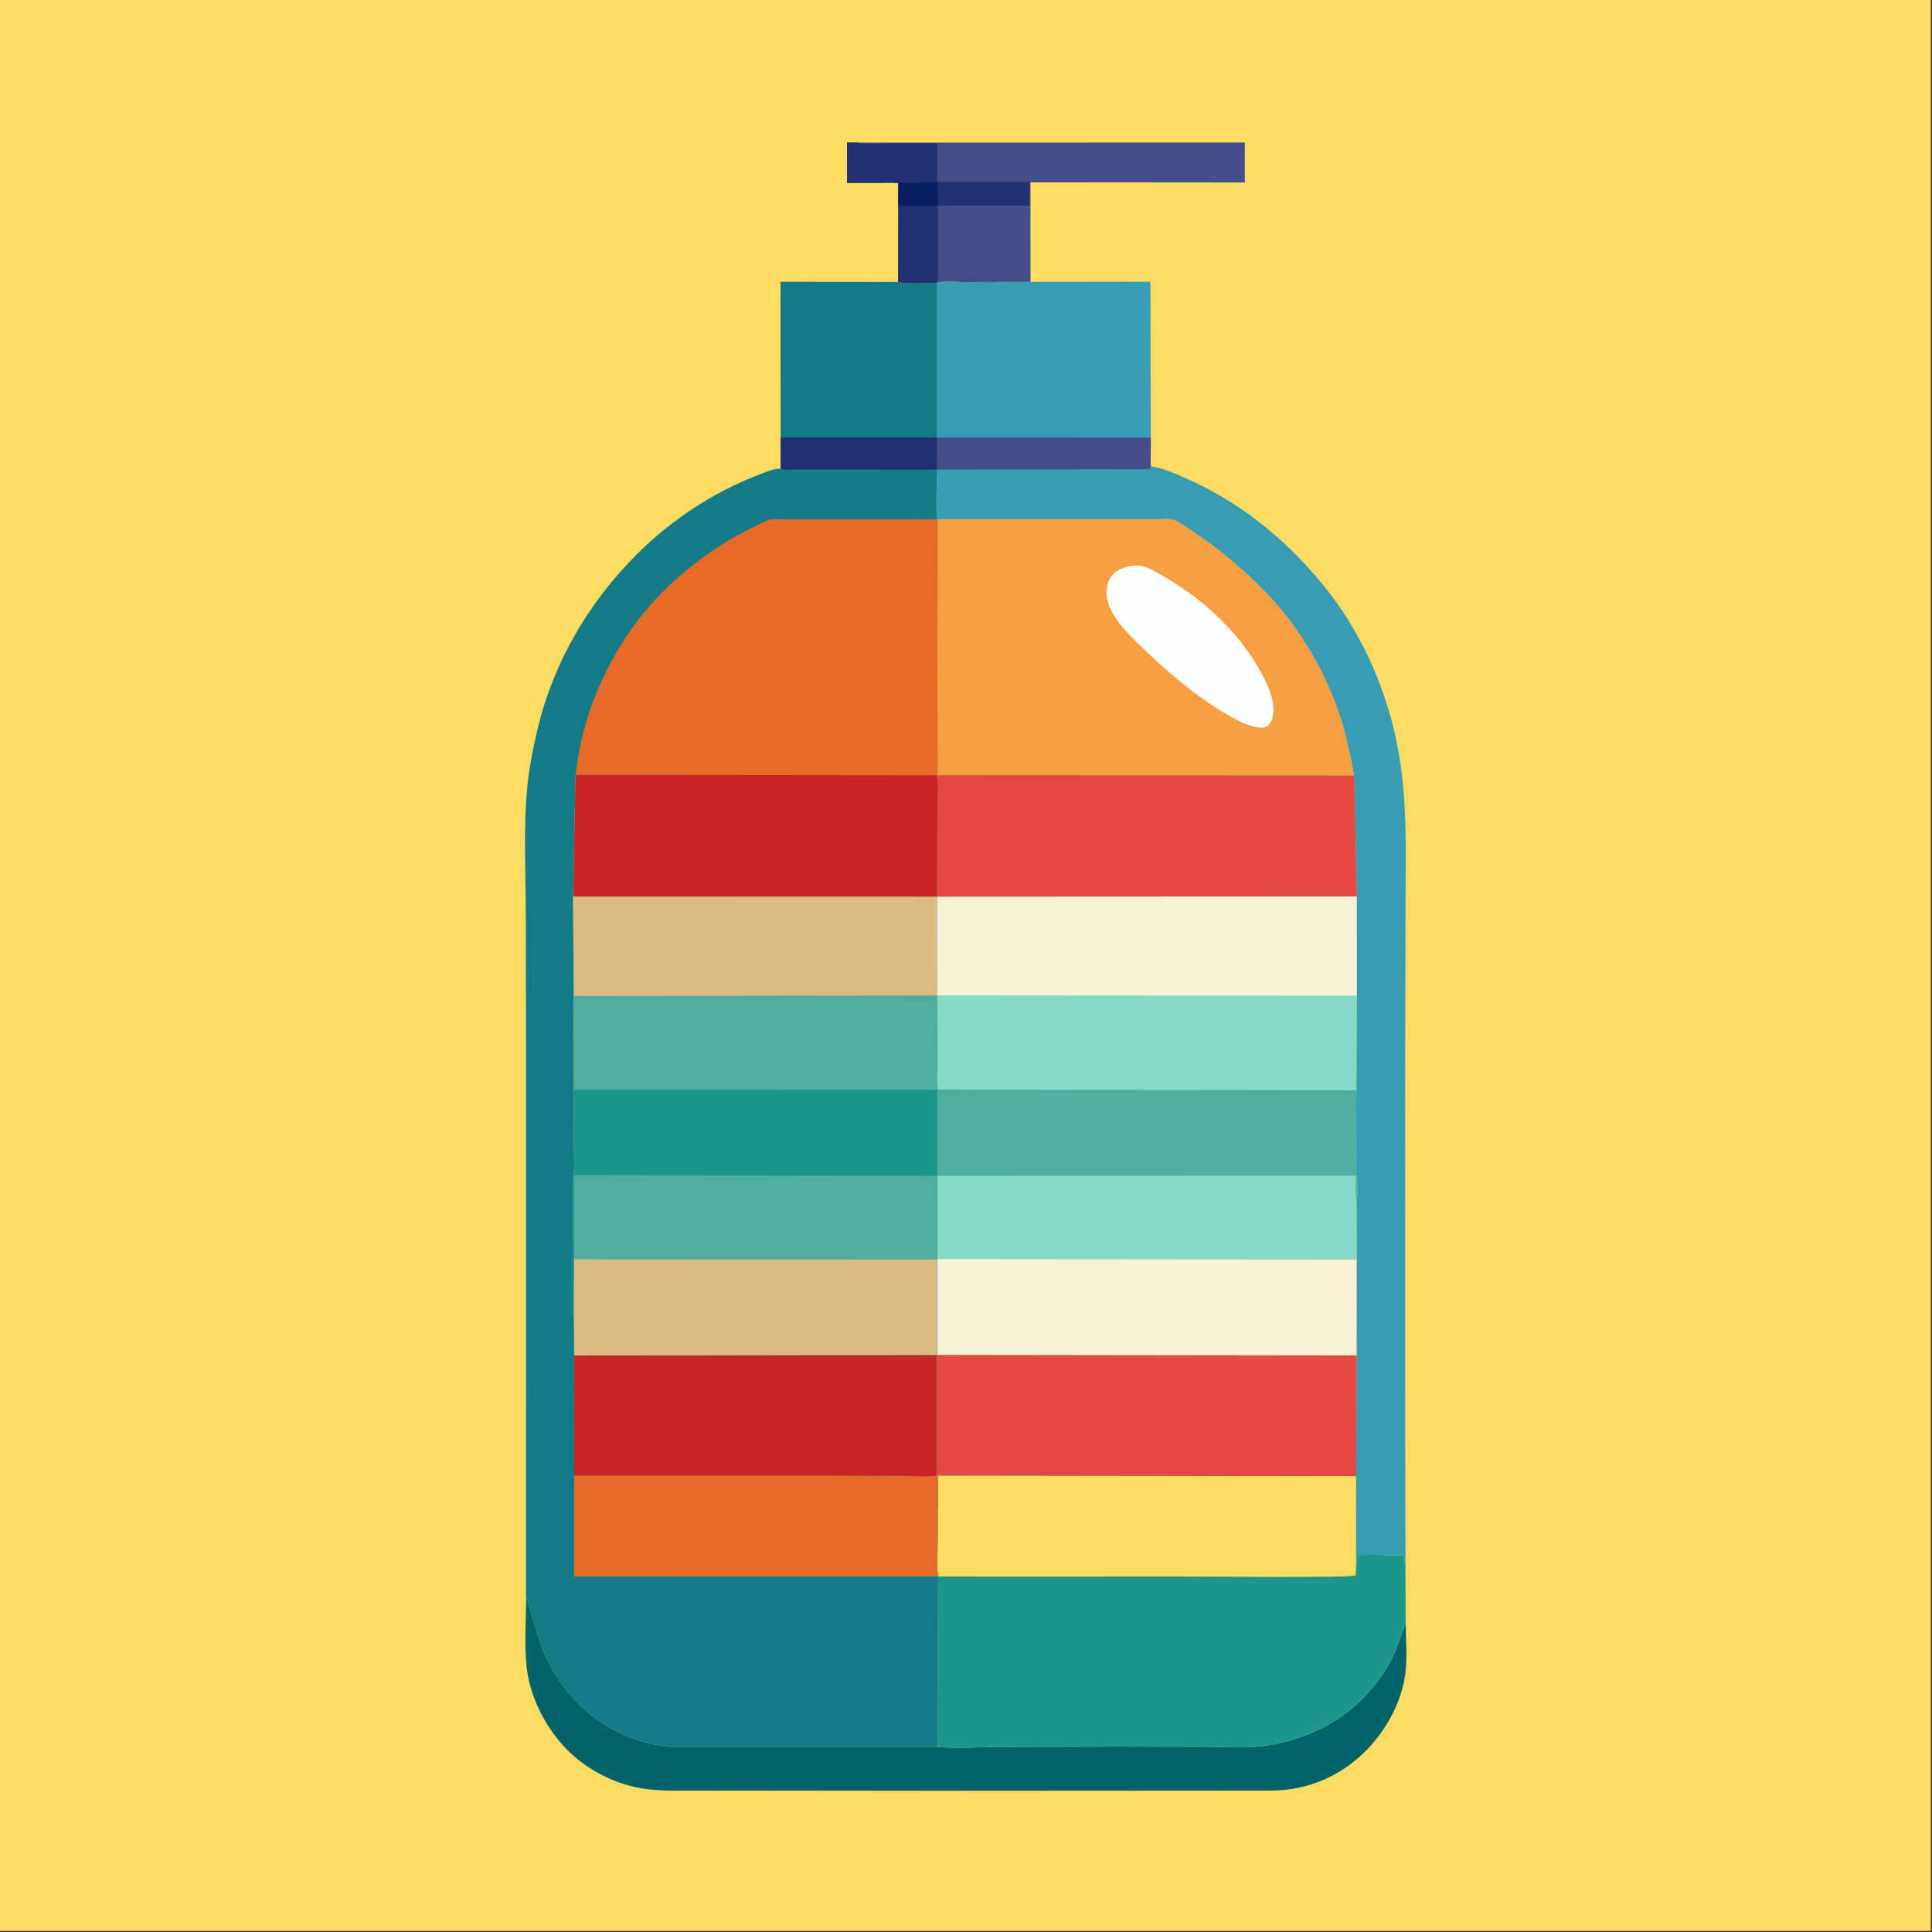 <?xml version="1.0" encoding="utf-8" ?>
<svg xmlns="http://www.w3.org/2000/svg" xmlns:xlink="http://www.w3.org/1999/xlink" width="500" height="500">
	<rect width="100%" height="100%" fill="#333333" stroke="none"/>
	<path fill="#FEDB63" transform="scale(0.488 0.488)" d="M-0 -0L1024 0L1024 1024L-0 1024L0 -0Z"/>
	<path fill="#137A87" transform="scale(0.488 0.488)" d="M414.006 231.959L413.936 149.43L476.302 149.562C482.615 150.768 490.496 149.93 496.995 149.928L497.013 232.002L414.006 231.959Z"/>
	<path fill="#434D89" transform="scale(0.488 0.488)" d="M476.418 97.195C473.474 96.623 469.987 96.995 466.976 96.998L449.25 97.027L449.22 75.591L454.22 75.613L660.157 75.57L660.145 96.778L546.479 96.682L546.51 149.501L511.5 149.596C507.065 149.614 501.204 148.913 496.995 149.928C490.496 149.93 482.615 150.768 476.302 149.562L476.39 108.966L476.418 97.195Z"/>
	<path fill="#213071" transform="scale(0.488 0.488)" d="M476.418 97.195C473.474 96.623 469.987 96.995 466.976 96.998L449.25 97.027L449.22 75.591L454.22 75.613L454.63 75.707C459.185 76.648 464.778 76.08 469.467 76.085L497.06 76.067L497.044 96.481L546.053 96.526L546.051 109.03L497.396 109.061L497.426 134.928C497.417 139.841 497.763 145.074 496.995 149.928C490.496 149.93 482.615 150.768 476.302 149.562L476.39 108.966L476.418 97.195Z"/>
	<path fill="#0A1E63" transform="scale(0.488 0.488)" d="M477.207 96.918L497.237 96.745C497.24 100.624 497.7 105.128 497.118 108.95L476.39 108.966L476.418 97.195L477.207 96.918Z"/>
	<path fill="#369DB4" transform="scale(0.488 0.488)" d="M546.51 149.501L610.091 149.422L610.288 232.055L497.013 232.002L496.995 149.928C501.204 148.913 507.065 149.614 511.5 149.596L546.51 149.501Z"/>
	<path fill="#026369" transform="scale(0.488 0.488)" d="M279.026 847.563L279.292 847.956C280.853 850.393 280.952 853.304 281.709 856.049L285.764 869.119C295.422 897.399 316.212 917.864 345.566 924.855L352.917 926.103C358.497 926.817 364.438 926.474 370.067 926.482L399.491 926.496L497.082 926.494L497.359 926.429C507.736 927.304 518.827 926.49 529.266 926.462L594.371 926.262L640.802 926.355C649.833 926.426 659.333 927.093 668.303 926.153C678.073 925.13 687.508 922.518 696.5 918.607C715.008 910.556 730.504 895.808 739.12 877.514C741.674 872.094 743.265 866.416 745.461 860.873C745.551 869.101 746.295 877.967 745.447 886.126C743.839 901.585 735.563 917.041 724.822 928.016C711.32 941.811 693.773 949.438 674.46 949.589L496.717 949.692L398.175 949.595L366.334 949.613C356.455 949.616 346.653 949.916 336.938 947.773C323.667 944.845 310.514 937.744 300.907 928.092C289.67 916.802 281.301 900.637 279.381 884.762C277.927 872.74 278.953 859.688 279.026 847.563Z"/>
	<path fill="#369DB4" transform="scale(0.488 0.488)" d="M497.013 232.002L610.288 232.055L610.25 242.417C610.245 243.991 609.993 245.867 610.505 247.358C616.863 248.161 623.802 251.42 629.642 254.007C659.677 267.312 684.822 288.416 704.885 314.276C723.581 338.374 736.263 368.501 741.636 398.437C746.509 425.592 745.457 452.776 745.382 480.237L745.182 572.891L745.215 755.209L745.278 804.781L745.381 829.652L745.35 829.882L744.924 829L744.757 824.986C741.761 824.938 720.584 824.088 719.473 824.966C719.418 827.472 719.629 830.319 719.096 832.762L719.203 782.803L719.485 718.813L719.502 667.822L719.405 637.579C720.009 633.815 720.144 627.797 719.489 624.059C718.614 619.07 719.164 613.253 719.161 608.165L719.302 578.192L719.56 528.126L719.541 475.373L718.197 411.337C717.323 408.535 717.021 405.278 716.457 402.384L712.926 387.435C704.899 358.861 689.678 332.49 668.677 311.52C657.362 300.222 645.058 290.066 631.693 281.288C628.908 279.459 625.468 276.869 622.326 275.746C619.825 274.851 615.718 275.473 613.006 275.48L590.082 275.532L497.02 275.506C496.112 267.055 496.919 257.562 496.998 249.01L497.013 232.002Z"/>
	<path fill="#434D89" transform="scale(0.488 0.488)" d="M497.013 232.002L610.288 232.055L610.25 242.417C610.245 243.991 609.993 245.867 610.505 247.358L609.471 248.836L496.998 249.01L497.013 232.002Z"/>
	<path fill="#F69E42" transform="scale(0.488 0.488)" d="M497.02 275.506L590.082 275.532L613.006 275.48C615.718 275.473 619.825 274.851 622.326 275.746C625.468 276.869 628.908 279.459 631.693 281.288C645.058 290.066 657.362 300.222 668.677 311.52C689.678 332.49 704.899 358.861 712.926 387.435L716.457 402.384C717.021 405.278 717.323 408.535 718.197 411.337L497.192 411.11L497.02 275.506Z"/>
	<path fill="#FEFFFF" transform="scale(0.488 0.488)" d="M599.7 300.073L603.144 299.948C607.838 299.982 611.947 302.725 615.915 304.968C629.421 312.602 640.24 321.001 650.97 332.23C660.14 341.826 676.03 363.647 675.356 377.216C675.229 379.756 674.479 383.175 672.343 384.821C670.04 386.597 667.294 385.783 664.691 385.363C661.528 384.44 658.665 383.261 655.752 381.719C637.664 372.146 621.498 358.522 606.783 344.417C599.726 337.652 590.224 328.825 587.495 319.159C586.411 315.318 586.654 310.032 588.739 306.576C591.244 302.427 595.203 301.069 599.7 300.073Z"/>
	<path fill="#1D978B" transform="scale(0.488 0.488)" d="M497.364 782.508L719.203 782.803L719.096 832.762C719.629 830.319 719.418 827.472 719.473 824.966C720.584 824.088 741.761 824.938 744.757 824.986L744.924 829L745.35 829.882L745.461 860.873C743.265 866.416 741.674 872.094 739.12 877.514C730.504 895.808 715.008 910.556 696.5 918.607C687.508 922.518 678.073 925.13 668.303 926.153C659.333 927.093 649.833 926.426 640.802 926.355L594.371 926.262L529.266 926.462C518.827 926.49 507.736 927.304 497.359 926.429C496.961 923.67 497.322 920.395 497.337 917.584L497.407 898.403L497.478 836.029C496.62 830.142 497.276 823.107 497.265 817.102L497.364 782.508Z"/>
	<path fill="#FEDB63" transform="scale(0.488 0.488)" d="M497.364 782.508L719.203 782.803L719.096 832.762L718.914 835.5C716.547 836.801 634.957 836.025 626.324 836.031L540.419 836.074L497.478 836.029C496.62 830.142 497.276 823.107 497.265 817.102L497.364 782.508Z"/>
	<path fill="#137A87" transform="scale(0.488 0.488)" d="M414.006 231.959L497.013 232.002L496.998 249.01C496.919 257.562 496.112 267.055 497.02 275.506L497.192 411.11L496.774 411.157L305.2 410.965L303.964 475.425L304.084 500.257L304.33 577.992L304.428 609.372C304.414 613.924 304.888 619.167 304.091 623.631C303.491 626.994 303.907 630.983 303.911 634.417L303.977 657.323C303.994 661.276 304.297 665.361 303.901 669.25C303.466 673.518 303.903 678.293 303.922 682.605C303.951 688.753 303.481 695.548 304.415 701.623L304.536 718.847L496.984 718.525L496.989 782.417L497.364 782.508L497.265 817.102C497.276 823.107 496.62 830.142 497.478 836.029L497.407 898.403L497.337 917.584C497.322 920.395 496.961 923.67 497.359 926.429L497.082 926.494L399.491 926.496L370.067 926.482C364.438 926.474 358.497 926.817 352.917 926.103L345.566 924.855C316.212 917.864 295.422 897.399 285.764 869.119L281.709 856.049C280.952 853.304 280.853 850.393 279.292 847.956L279.026 847.563L278.942 845.312L278.977 567.35L278.817 482.232C278.755 461.326 277.612 439.606 279.498 418.791C280.443 408.363 282.422 398.001 284.802 387.812C293.123 352.177 311.294 320.655 336.956 294.742C354.909 276.613 377.171 261.594 400.989 252.356C404.927 250.829 409.771 248.552 414.017 248.531L414.006 231.959Z"/>
	<path fill="#213071" transform="scale(0.488 0.488)" d="M414.006 231.959L497.013 232.002L496.998 249.01L439.142 248.996L422.497 248.974C419.943 248.966 416.405 249.391 414.017 248.531L414.006 231.959Z"/>
	<path fill="#E76B26" transform="scale(0.488 0.488)" d="M304.496 782.471L441.93 782.497L480.431 782.619C485.524 782.634 492.021 783.363 496.989 782.417L497.364 782.508L497.265 817.102C497.276 823.107 496.62 830.142 497.478 836.029L304.478 836.058L304.496 782.471Z"/>
	<path fill="#CB2424" transform="scale(0.488 0.488)" d="M496.984 718.525L496.989 782.417C492.021 783.363 485.524 782.634 480.431 782.619L441.93 782.497L304.496 782.471L304.536 718.847L496.984 718.525Z"/>
	<path fill="#E76B26" transform="scale(0.488 0.488)" d="M305.2 410.965C306.422 402.312 307.827 393.747 310.177 385.318C317.477 359.133 332.309 332.974 351.568 313.75C365.464 299.88 382.467 287.624 400.154 279.233C402.705 278.022 405.629 276.301 408.349 275.574C410.268 275.062 412.921 275.491 414.914 275.496L429.229 275.503L497.02 275.506L497.192 411.11L496.774 411.157L305.2 410.965Z"/>
	<path fill="#4EAD9D" transform="scale(0.488 0.488)" d="M305.2 410.965L496.774 411.157L497.192 411.11L718.197 411.337L719.541 475.373L719.56 528.126L719.302 578.192L719.161 608.165C719.164 613.253 718.614 619.07 719.489 624.059C720.144 627.797 720.009 633.815 719.405 637.579L719.502 667.822L719.485 718.813L719.203 782.803L497.364 782.508L496.989 782.417L496.984 718.525L304.536 718.847L304.415 701.623C303.481 695.548 303.951 688.753 303.922 682.605C303.903 678.293 303.466 673.518 303.901 669.25C304.297 665.361 303.994 661.276 303.977 657.323L303.911 634.417C303.907 630.983 303.491 626.994 304.091 623.631C304.888 619.167 304.414 613.924 304.428 609.372L304.33 577.992L304.084 500.257L303.964 475.425L305.2 410.965Z"/>
	<path fill="#83DAC5" transform="scale(0.488 0.488)" d="M497.034 623.551L719.152 623.483C719.2 628.072 718.847 633.046 719.405 637.579L719.502 667.822L497.097 667.639L497.034 623.551Z"/>
	<path fill="#DABC82" transform="scale(0.488 0.488)" d="M303.964 475.425L496.985 475.482L497.04 527.968L304.423 528.213L304.084 500.257L303.964 475.425Z"/>
	<path fill="#83DAC5" transform="scale(0.488 0.488)" d="M497.04 527.968L719.56 528.126L719.302 578.192L497.453 577.857C496.498 574.392 497.299 568.735 497.28 564.973L497.04 527.968Z"/>
	<path fill="#F4F3D5" transform="scale(0.488 0.488)" d="M496.985 475.482L719.541 475.373L719.56 528.126L497.04 527.968L496.985 475.482Z"/>
	<path fill="#CB2424" transform="scale(0.488 0.488)" d="M305.2 410.965L496.774 411.157C498.066 417.145 497.13 425.133 497.124 431.325L496.985 475.482L303.964 475.425L305.2 410.965Z"/>
	<path fill="#E54A42" transform="scale(0.488 0.488)" d="M497.192 411.11L718.197 411.337L719.541 475.373L496.985 475.482L497.124 431.325C497.13 425.133 498.066 417.145 496.774 411.157L497.192 411.11Z"/>
	<path fill="#E54A42" transform="scale(0.488 0.488)" d="M497.097 667.639L719.502 667.822L719.485 718.813L719.203 782.803L497.364 782.508L496.989 782.417L496.984 718.525L496.952 667.937L497.097 667.639Z"/>
	<path fill="#F4F3D5" transform="scale(0.488 0.488)" d="M497.097 667.639L719.502 667.822L719.485 718.813L496.984 718.525L496.952 667.937L497.097 667.639Z"/>
	<path fill="#1D978B" transform="scale(0.488 0.488)" d="M304.33 577.992L497.116 577.942L497.034 623.551L497.097 667.639L496.952 667.937L496.984 718.525L304.536 718.847L304.415 701.623C303.481 695.548 303.951 688.753 303.922 682.605C303.903 678.293 303.466 673.518 303.901 669.25C304.297 665.361 303.994 661.276 303.977 657.323L303.911 634.417C303.907 630.983 303.491 626.994 304.091 623.631C304.888 619.167 304.414 613.924 304.428 609.372L304.33 577.992Z"/>
	<path fill="#4EAD9D" transform="scale(0.488 0.488)" d="M304.494 667.818L304.465 623.229L497.034 623.551L497.097 667.639L496.952 667.937L304.494 667.818Z"/>
	<path fill="#DABC82" transform="scale(0.488 0.488)" d="M304.494 667.818L496.952 667.937L496.984 718.525L304.536 718.847L304.415 701.623L304.494 667.818Z"/>
</svg>
